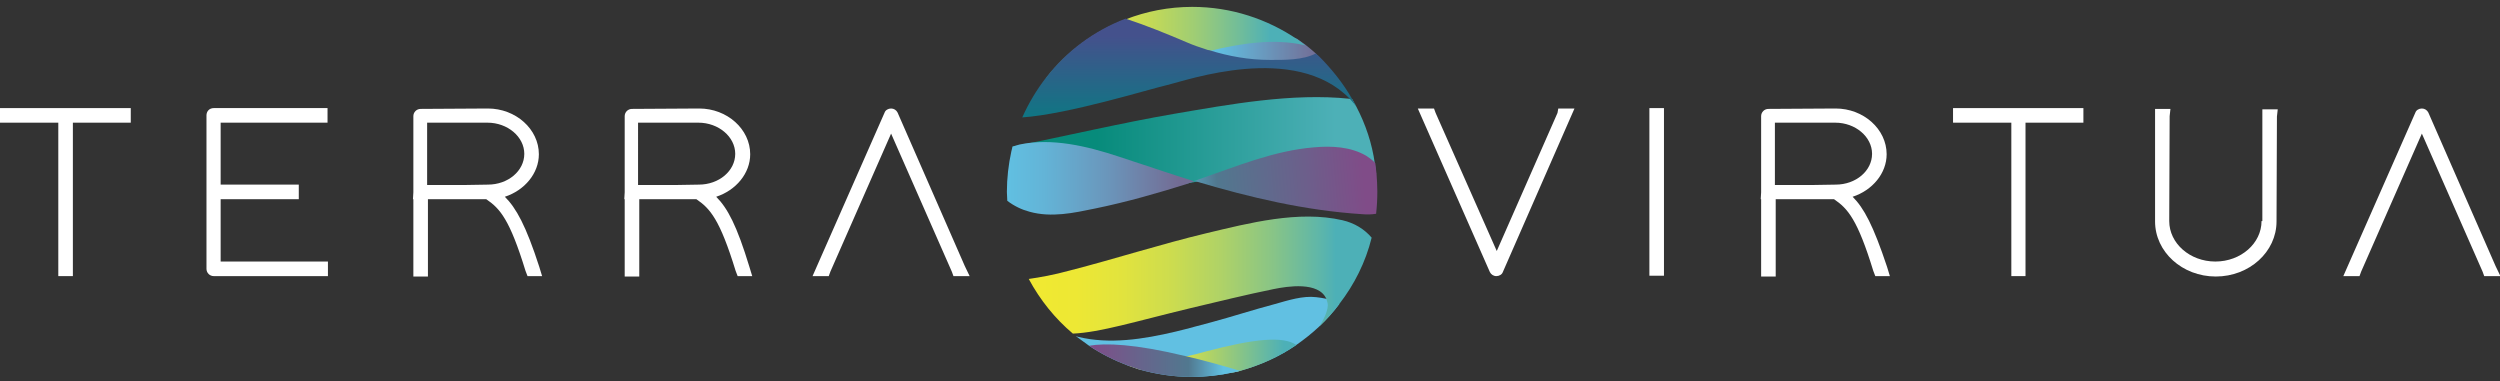<?xml version="1.0" encoding="utf-8"?>
<!-- Generator: Adobe Illustrator 24.1.1, SVG Export Plug-In . SVG Version: 6.00 Build 0)  -->
<svg version="1.1" id="Layer_1" xmlns="http://www.w3.org/2000/svg" xmlns:xlink="http://www.w3.org/1999/xlink" x="0px" y="0px"
	 viewBox="0 0 617.5 94.2" style="enable-background:new 0 0 617.5 94.2;" xml:space="preserve">
<rect x="0" y="0" width="617.5" height="94.2" fill="#333333" stroke="none"/>
<style type="text/css">
	.st0{fill:#FFFFFF;}
	.st1{fill:url(#SVGID_1_);}
	.st2{fill:url(#SVGID_2_);}
	.st3{fill:url(#SVGID_3_);}
	.st4{fill:url(#SVGID_4_);}
	.st5{fill:url(#SVGID_5_);}
	.st6{fill:url(#SVGID_6_);}
	.st7{fill:url(#SVGID_7_);}
	.st8{fill:#61C0E2;}
	.st9{fill:url(#SVGID_8_);}
	.st10{fill:url(#SVGID_9_);}
	.st11{fill:url(#SVGID_10_);}
	.st12{fill:url(#SVGID_11_);}
	.st13{fill:url(#SVGID_12_);}
	.st14{fill:url(#SVGID_13_);}
</style>
<g>
	<polygon class="st0" points="0,30.3 14.4,30.3 14.4,68.2 18,68.2 18,30.3 32.3,30.3 32.3,26.7 0,26.7 	"/>
	<path class="st0" d="M51,28.5v37.9c0,1,0.8,1.8,1.8,1.8h28.2v-3.6H54.5V49.2h19.3v-3.6H54.5V30.3h26.4v-3.6H52.8
		C51.7,26.7,51,27.5,51,28.5z"/>
	<path class="st0" d="M124.7,48.6c4.9-1.6,8.4-5.8,8.4-10.5c0-6.2-5.7-11.3-12.6-11.3l-16.6,0.1c-1,0-1.8,0.8-1.8,1.8l0,18.8
		l-0.1,1.7l0.1,0l0,17.3v1.8h3.6V49.2h14.4c3.4,2.3,5.8,5,9.7,17.7l0.5,1.3h3.6l-0.7-2.3C129.9,55.7,127.5,51.4,124.7,48.6z
		 M114.5,45.7l-9,0V30.3h14.9c5,0,9.1,3.5,9.1,7.7c0,4.2-4,7.6-9,7.6L114.5,45.7L114.5,45.7z"/>
	<path class="st0" d="M176.9,48.6c4.9-1.6,8.4-5.8,8.4-10.5c0-6.2-5.7-11.3-12.6-11.3l-16.6,0.1c-1,0-1.8,0.8-1.8,1.8l0,18.8
		l-0.1,1.7l0.1,0l0,17.3v1.8h3.6V49.2H172c3.4,2.3,5.8,5,9.7,17.7l0.5,1.3h3.6l-0.7-2.3C182,55.7,179.7,51.4,176.9,48.6z
		 M166.7,45.7l-9.1,0V30.3h14.9c5,0,9.1,3.5,9.1,7.7c0,4.2-4,7.6-9,7.6L166.7,45.7L166.7,45.7z"/>
	<path class="st0" d="M238.3,65.7l-16.6-37.9c-0.3-0.6-0.9-1-1.6-1c-0.7,0-1.4,0.4-1.6,1l-16.7,37.9l-1.1,2.5h4l0.4-1.1l15-34.1
		l15,34.1l0.4,1.1h4L238.3,65.7z"/>
	<path class="st0" d="M384.7,27.9l-15,34.1l-15.1-34.1l-0.4-1.1h-4l1.1,2.5l16.7,37.9c0.3,0.6,0.9,1,1.6,1c0.7,0,1.4-0.4,1.6-1
		l16.6-37.9l1.1-2.5h-4L384.7,27.9z"/>
	<rect x="407.4" y="26.7" class="st0" width="3.6" height="41.4"/>
	<path class="st0" d="M457.6,48.6c4.9-1.6,8.4-5.8,8.4-10.5c0-6.2-5.7-11.3-12.6-11.3l-16.6,0.1c-1,0-1.8,0.8-1.8,1.8l0,18.8
		l-0.1,1.7l0.1,0l0,17.3v1.8h3.6V49.2h14.4c3.4,2.3,5.8,5,9.7,17.7l0.5,1.3h3.6l-0.7-2.3C462.7,55.7,460.4,51.4,457.6,48.6z
		 M447.4,45.7l-9,0V30.3h14.9c5,0,9.1,3.5,9.1,7.7c0,4.2-4,7.6-9,7.6L447.4,45.7L447.4,45.7z"/>
	<polygon class="st0" points="482.4,30.3 496.8,30.3 496.8,68.2 500.3,68.2 500.3,30.3 514.6,30.3 514.6,26.7 482.4,26.7 	"/>
	<path class="st0" d="M558.6,54.6c0,5.5-5.1,10-11.4,10c-6.3,0-11.4-4.5-11.4-10l0.1-25.9l0.2-1.8h-3.8v27.8c0,7.5,6.7,13.6,15,13.6
		c8.3,0,15-6.1,15-13.6l0.1-25.9l0.2-1.8h-3.8V54.6z"/>
	<path class="st0" d="M616.4,65.7l-16.6-37.9c-0.3-0.6-0.9-1-1.6-1c-0.7,0-1.4,0.4-1.6,1l-16.7,37.9l-1.1,2.5h4l0.4-1.1l15-34.1
		l15,34.1l0.4,1.1h4L616.4,65.7z"/>
	<linearGradient id="SVGID_1_" gradientUnits="userSpaceOnUse" x1="338.374" y1="37.534" x2="338.434" y2="37.534">
		<stop  offset="4.259992e-02" style="stop-color:#626262"/>
		<stop  offset="1" style="stop-color:#939393"/>
	</linearGradient>
	<path class="st1" d="M338.4,37.5C338.4,37.6,338.4,37.6,338.4,37.5C338.4,37.6,338.4,37.6,338.4,37.5
		C338.4,37.6,338.4,37.6,338.4,37.5C338.4,37.5,338.4,37.5,338.4,37.5C338.4,37.5,338.4,37.5,338.4,37.5z"/>
	<linearGradient id="SVGID_2_" gradientUnits="userSpaceOnUse" x1="338.432" y1="37.551" x2="338.378" y2="37.556">
		<stop  offset="0.248" style="stop-color:#6F6F6F"/>
		<stop  offset="0.265" style="stop-color:#6E6E6E"/>
		<stop  offset="0.565" style="stop-color:#656565"/>
		<stop  offset="1" style="stop-color:#626262"/>
	</linearGradient>
	<path class="st2" d="M338.4,37.5L338.4,37.5C338.4,37.6,338.4,37.6,338.4,37.5C338.4,37.6,338.4,37.6,338.4,37.5
		C338.4,37.6,338.4,37.6,338.4,37.5C338.4,37.6,338.4,37.6,338.4,37.5C338.4,37.5,338.4,37.5,338.4,37.5
		C338.4,37.5,338.4,37.5,338.4,37.5z"/>
	<linearGradient id="SVGID_3_" gradientUnits="userSpaceOnUse" x1="338.385" y1="37.554" x2="338.442" y2="37.554">
		<stop  offset="0.146" style="stop-color:#565656"/>
		<stop  offset="0.53" style="stop-color:#5E5E5E"/>
	</linearGradient>
	<path class="st3" d="M338.4,37.6C338.4,37.6,338.4,37.6,338.4,37.6C338.4,37.6,338.4,37.6,338.4,37.6
		C338.4,37.6,338.4,37.6,338.4,37.6C338.4,37.6,338.4,37.6,338.4,37.6C338.4,37.6,338.4,37.6,338.4,37.6c0-0.1-0.1-0.1-0.1-0.1
		C338.4,37.5,338.4,37.5,338.4,37.6C338.4,37.6,338.4,37.6,338.4,37.6z"/>
	<g>
		<linearGradient id="SVGID_4_" gradientUnits="userSpaceOnUse" x1="291.904" y1="87.14" x2="292.243" y2="87.14">
			<stop  offset="0" style="stop-color:#804C88"/>
			<stop  offset="0.262" style="stop-color:#6C5F8B"/>
			<stop  offset="0.658" style="stop-color:#51788F"/>
			<stop  offset="0.891" style="stop-color:#61C1E3"/>
		</linearGradient>
		<path class="st4" d="M291.9,87.1c0.1,0,0.2,0,0.3,0c0,0-0.1,0-0.1,0C292.1,87.1,292,87.1,291.9,87.1z"/>
		<linearGradient id="SVGID_5_" gradientUnits="userSpaceOnUse" x1="294.275" y1="12.257" x2="325.617" y2="12.257">
			<stop  offset="0.211" style="stop-color:#61BFE1"/>
			<stop  offset="1" style="stop-color:#736C94"/>
		</linearGradient>
		<path class="st5" d="M325.6,13.9c-2.3,1.3-10.7,1.7-11.3,1.9c-0.8,0.2-15.9,0.2-16.2,0c-0.2-0.1-2.4-1.6-3.4-2.3
			c-0.3-0.2-0.4-0.3-0.4-0.3s1.5-0.4,3.7-1h0c5.6-1.4,15.9-4,17.8-3.7c1.2,0.2,2.9,0.5,4.6,1.1c0,0,0,0,0,0h0c0.7,0.5,1.4,1,2.1,1.5
			c0.9,0.7,1.7,1.4,2.5,2.1C325.2,13.5,325.4,13.7,325.6,13.9z"/>
		<linearGradient id="SVGID_6_" gradientUnits="userSpaceOnUse" x1="228.491" y1="37.934" x2="339.96" y2="37.934">
			<stop  offset="0.38" style="stop-color:#078B7B"/>
			<stop  offset="0.909" style="stop-color:#4DB0B7"/>
		</linearGradient>
		<path class="st6" d="M250.1,36.2c13.3-2.6,26.6-5.8,40-8.1c13.5-2.3,29.1-5.2,43.3-3.7c0.2,0,0.4,0,0.6,0.1c0.3,0.6,0.7,1.2,1,1.8
			c2.3,4.4,3.9,9.1,4.6,14.2c0.1,0.8,0.2,1.7,0.3,2.5c-0.5,0.6-1.1,1.2-1.6,1.8c-2.1-0.1-4.1-0.1-6.2,0c-0.2,0-0.5,0-0.7,0.1
			c-2.1-5-13.4-3.7-18.3-2.9c-5.9,0.8-11.8,1.8-17.7,2.9c-0.5,0.1-1.1,0.2-1.6,0.3c0,0,0,0,0,0c-3,0.5-6.1,1.1-9.1,1.6
			c-12.9,2.2-22.5,4.2-30.3,5.3c-0.1-0.5-0.3-0.9-0.4-1.4c-0.2-0.7-0.4-1.5-0.7-2.2c-0.3-0.8-0.5-1.6-0.8-2.4
			c-0.6-1.6-1.1-3.3-1.6-4.9c-0.4-1.2-0.7-2.4-0.9-3.6"/>
		<linearGradient id="SVGID_7_" gradientUnits="userSpaceOnUse" x1="258.51" y1="11.269" x2="322.416" y2="11.269">
			<stop  offset="0" style="stop-color:#F1E931"/>
			<stop  offset="0.112" style="stop-color:#ECE735"/>
			<stop  offset="0.252" style="stop-color:#DCE242"/>
			<stop  offset="0.406" style="stop-color:#C3D957"/>
			<stop  offset="0.571" style="stop-color:#9FCD74"/>
			<stop  offset="0.743" style="stop-color:#72BD99"/>
			<stop  offset="0.866" style="stop-color:#4DB0B7"/>
		</linearGradient>
		<path class="st7" d="M322.4,11.2c-7.6-1.8-15.9-0.5-23.7,1.4h0c-1.3,0.3-2.7,0.7-4,1c-1.6,0.4-3.2,0.8-4.7,1.3
			c-5.2,1.4-10.4,3-15.6,4.3c-3.2,0.8-6.8,2.1-10.2,1.7c-1.9-0.2-4.3-0.7-5.7-1.7c5-6.4,11.7-11.4,19.5-14.4
			c5.1-2,10.7-3.1,16.5-3.1c9.6,0,18.5,3,25.9,8c0,0,0,0,0,0h0C321.1,10.2,321.7,10.7,322.4,11.2z"/>
		<path class="st8" d="M330.8,75.1c-1.5,2-3.1,3.8-4.9,5.5l0,0c-1.8,1.7-3.7,3.2-5.7,4.6c-4.2,2.9-8.9,5-13.9,6.4h0
			c-0.6,0.2-1.2,0.3-1.8,0.4c-3.2,0.7-6.6,1.1-10.1,1.1c-4.6,0-9-0.7-13.2-1.9h0c0,0,0,0,0,0c0,0,0,0,0,0c-0.9-0.3-1.8-0.6-2.6-0.9
			c-3.4-1.3-6.6-2.9-9.6-4.9h0c-1.1-0.8-2.2-1.6-3.3-2.4c0.2,0.1,0.4,0.1,0.6,0.2c7.7,1.9,16.1,0.6,24.1-1.3h0c3-0.7,6-1.6,8.8-2.3
			c5.2-1.4,10.4-3.1,15.7-4.5c3.2-0.9,6.9-2.1,10.2-1.7c0.8,0.1,1.6,0.2,2.5,0.4C328.8,74.1,330,74.5,330.8,75.1z"/>
		<linearGradient id="SVGID_8_" gradientUnits="userSpaceOnUse" x1="249.223" y1="44.091" x2="341.834" y2="43.43">
			<stop  offset="0" style="stop-color:#61BFE1"/>
			<stop  offset="9.313880e-02" style="stop-color:#63B4D7"/>
			<stop  offset="0.257" style="stop-color:#6A97BC"/>
			<stop  offset="0.452" style="stop-color:#736C94"/>
		</linearGradient>
		<path class="st9" d="M295,44.8c-0.4,0.1-0.8,0.3-1.2,0.4c0,0,0,0,0,0c-0.1,0-0.2,0-0.2,0.1c-7.6,2.4-15.3,4.6-23.1,6.2
			c-5.3,1.1-10.8,2.3-16.2,0.8c-1.9-0.5-3.8-1.4-5.5-2.7c0-0.7-0.1-1.5-0.1-2.2c0-3.4,0.4-6.8,1.1-10c0.1-0.4,0.2-0.8,0.3-1.2
			c0.6-0.2,1.1-0.3,1.7-0.5c8-1.7,16.7,0.4,24.3,2.9C282.3,40.6,288.6,42.8,295,44.8z"/>
		<linearGradient id="SVGID_9_" gradientUnits="userSpaceOnUse" x1="336.966" y1="44.282" x2="282.025" y2="49.066">
			<stop  offset="0" style="stop-color:#804C88"/>
			<stop  offset="0.262" style="stop-color:#6C5F8B"/>
			<stop  offset="0.658" style="stop-color:#51788F"/>
			<stop  offset="0.891" style="stop-color:#61C1E3"/>
		</linearGradient>
		<path class="st10" d="M340,42.9c0.1,1.5,0.2,2.9,0.2,4.4c0,1.9-0.1,3.7-0.3,5.5c-1.1,0.2-2.3,0.2-3.5,0.1c-14-0.9-27.6-4.1-41-8.1
			c-0.1,0-0.3-0.1-0.4-0.1c0.4-0.1,0.7-0.2,1.1-0.4c9.3-3.2,18.6-7.1,28.4-7.9c4.3-0.4,9.1-0.2,13,2.1c0.6,0.4,1.5,1,2.2,1.8
			C339.8,41.3,339.9,42.1,340,42.9z"/>
		<linearGradient id="SVGID_10_" gradientUnits="userSpaceOnUse" x1="254.077" y1="67.956" x2="338.775" y2="67.956">
			<stop  offset="0" style="stop-color:#F1E931"/>
			<stop  offset="0.137" style="stop-color:#EDE834"/>
			<stop  offset="0.278" style="stop-color:#E1E33E"/>
			<stop  offset="0.419" style="stop-color:#CCDC4F"/>
			<stop  offset="0.562" style="stop-color:#AFD267"/>
			<stop  offset="0.706" style="stop-color:#8AC585"/>
			<stop  offset="0.848" style="stop-color:#5EB6A9"/>
			<stop  offset="0.896" style="stop-color:#4DB0B7"/>
		</linearGradient>
		<path class="st11" d="M338.8,58.7c-1.5,6.1-4.3,11.6-8,16.4c-1.5,2-3.1,3.8-4.9,5.5c0.7-1.1,1.2-2.1,1.6-3.1
			c0.3-0.9,0.6-1.8,0.4-2.7c-0.1-0.4-0.2-0.7-0.3-1c-1.9-4.3-9.6-3.1-13-2.4c-6.9,1.4-13.7,3.1-20.5,4.7c-13.7,3.3-22.3,6-29.1,6.3
			c-4.4-3.7-8.1-8.3-10.9-13.5c2.8-0.4,6.2-1,10.2-2.1c11.3-2.9,22.4-6.5,33.7-9.2c10.5-2.5,22.8-5.7,33.6-3.2
			C334.6,55.1,337,56.6,338.8,58.7z"/>
		<linearGradient id="SVGID_11_" gradientUnits="userSpaceOnUse" x1="278.618" y1="87.961" x2="320.167" y2="87.961">
			<stop  offset="0.2" style="stop-color:#F1E931"/>
			<stop  offset="0.928" style="stop-color:#4DB0B7"/>
		</linearGradient>
		<path class="st12" d="M320.2,85.2c-4.2,2.9-8.9,5-13.9,6.4h0c-0.6,0.2-1.2,0.3-1.8,0.4l-23.2-0.8h0c0,0,0,0,0,0c0,0,0,0,0,0
			c-0.9-0.3-1.8-0.6-2.6-0.9c4-0.4,8.9-1.1,14.4-2.3c1.5-0.3,3.1-0.7,4.8-1.2C310,83.6,317,83,320.2,85.2z"/>
		<linearGradient id="SVGID_12_" gradientUnits="userSpaceOnUse" x1="269.047" y1="89.12" x2="306.252" y2="89.12">
			<stop  offset="0" style="stop-color:#804C88"/>
			<stop  offset="0.262" style="stop-color:#6C5F8B"/>
			<stop  offset="0.658" style="stop-color:#51788F"/>
			<stop  offset="0.891" style="stop-color:#61C1E3"/>
		</linearGradient>
		<path class="st13" d="M306.3,91.6c-0.6,0.2-1.2,0.3-1.8,0.4c-3.2,0.7-6.6,1.1-10.1,1.1c-4.6,0-9-0.7-13.2-1.9h0c0,0,0,0,0,0
			c0,0,0,0,0,0c-0.9-0.3-1.8-0.6-2.6-0.9c-3.4-1.3-6.6-2.9-9.6-4.9c4-0.7,11.2-0.5,24,2.6C296.9,88.9,301.3,90.1,306.3,91.6z"/>
		<linearGradient id="SVGID_13_" gradientUnits="userSpaceOnUse" x1="293.772" y1="3.57" x2="293.772" y2="35.468">
			<stop  offset="0.168" style="stop-color:#44518C"/>
			<stop  offset="0.983" style="stop-color:#008181"/>
		</linearGradient>
		<path class="st14" d="M334,24.5c0.3,0.6,0.7,1.2,1,1.8c-0.5-0.7-1.1-1.3-1.6-1.9c-13.6-14-40.4-4.5-45.1-3.4
			c-5.1,1.2-24.4,7.2-35.8,8c1.6-3.6,3.6-6.9,6-10c5-6.4,11.7-11.4,19.5-14.4c5.2,1.7,10.3,3.8,15,5.8c1.6,0.7,3.3,1.3,4.9,1.8h0
			c0.3,0.1,0.5,0.2,0.8,0.2h0c4.8,1.5,9.8,2.4,15,2.4c3.3,0,8.1,0.1,11.3-1.6c0.2,0.2,0.4,0.4,0.7,0.6C328.9,17,331.8,20.6,334,24.5
			z"/>
	</g>
</g>
</svg>
